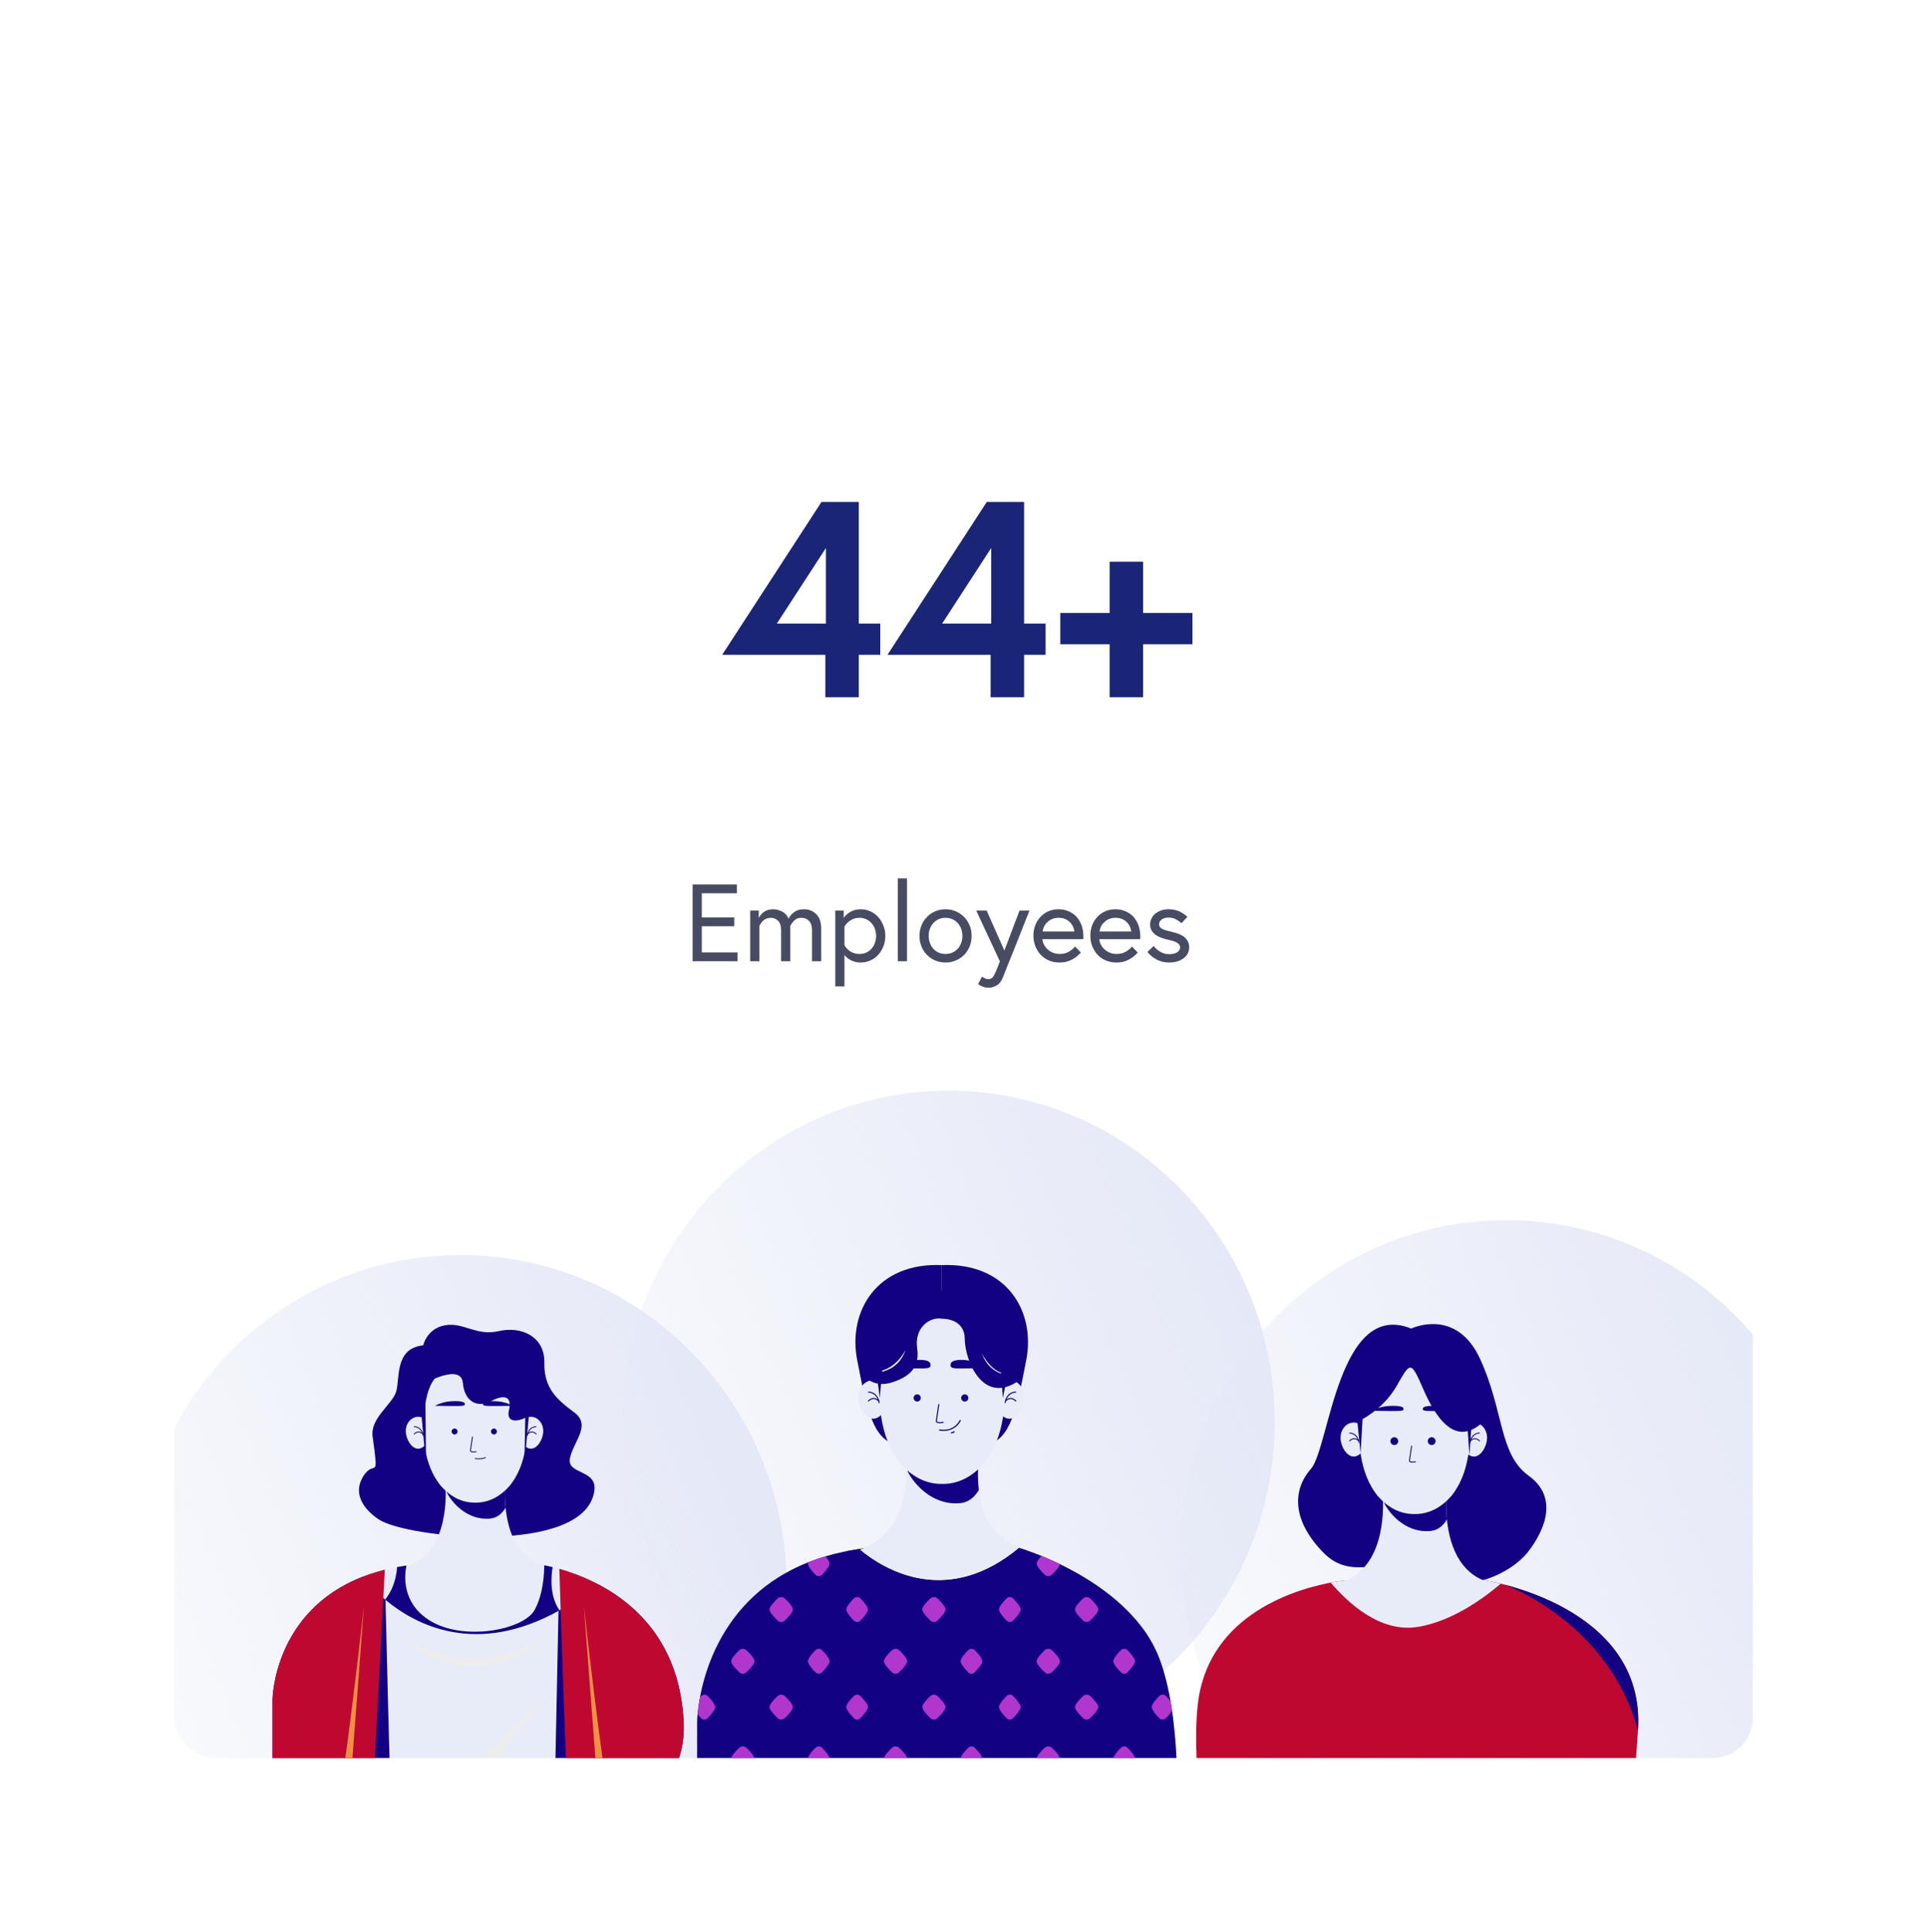 <svg width="387" height="388" viewBox="0 0 387 388" fill="none" xmlns="http://www.w3.org/2000/svg">
<g filter="url(#filter0_dd_1_89960)">
<g clip-path="url(#clip0_1_89960)">
<rect x="35" y="10" width="317" height="318" rx="8" fill="white"/>
<path d="M165.866 100.216H156.01L165.866 85.04V100.216ZM164.97 75.8L145.034 106.488H165.754V115H172.474V106.488H176.786V100.216H172.474V75.8H164.97ZM199.061 100.216H189.205L199.061 85.04V100.216ZM198.165 75.8L178.229 106.488H198.949V115H205.669V106.488H209.981V100.216H205.669V75.8H198.165ZM239.48 104.36V98.088H229.568V87.784H222.848V98.088H212.936V104.36H222.848V115H229.568V104.36H239.48Z" fill="#1A2578"/>
<path d="M140.944 159.222V154.36H147.984V152.6H139.096V168H148.116V166.24H140.944V160.982H147.456V159.222H140.944ZM161.469 157.572C160.633 157.572 159.973 157.77 159.467 158.166C158.961 158.562 158.587 158.98 158.367 159.464C158.059 158.782 157.619 158.298 157.047 158.012C156.453 157.726 155.859 157.572 155.243 157.572C154.847 157.572 154.495 157.638 154.187 157.726C153.879 157.836 153.593 157.968 153.373 158.144C153.131 158.32 152.933 158.496 152.779 158.716C152.603 158.936 152.471 159.134 152.383 159.332V157.836H150.667V168H152.515V160.916C152.603 160.74 152.713 160.542 152.845 160.344C152.977 160.146 153.131 159.97 153.307 159.816C153.483 159.662 153.703 159.53 153.945 159.442C154.187 159.354 154.473 159.288 154.781 159.288C155.375 159.288 155.881 159.508 156.277 159.904C156.673 160.3 156.871 160.916 156.871 161.752V168H158.719V160.916C158.895 160.52 159.181 160.168 159.533 159.816C159.885 159.464 160.347 159.288 160.963 159.288C161.579 159.288 162.085 159.508 162.481 159.904C162.877 160.3 163.075 160.916 163.075 161.752V168H164.923V161.466C164.923 160.212 164.593 159.244 163.955 158.584C163.295 157.924 162.481 157.572 161.469 157.572ZM169.595 164.81V161.026C169.727 160.828 169.881 160.63 170.057 160.41C170.233 160.212 170.453 160.036 170.717 159.86C170.959 159.684 171.245 159.552 171.553 159.442C171.861 159.354 172.213 159.288 172.609 159.288C173.093 159.288 173.555 159.398 173.973 159.574C174.391 159.772 174.743 160.036 175.029 160.366C175.315 160.696 175.535 161.07 175.711 161.51C175.865 161.95 175.953 162.434 175.953 162.918C175.953 163.424 175.865 163.886 175.711 164.326C175.535 164.766 175.315 165.162 175.029 165.492C174.743 165.822 174.391 166.086 173.973 166.262C173.555 166.46 173.093 166.548 172.609 166.548C172.213 166.548 171.861 166.504 171.553 166.394C171.245 166.306 170.959 166.174 170.717 165.998C170.453 165.822 170.233 165.646 170.057 165.426C169.881 165.228 169.727 165.03 169.595 164.81ZM169.441 157.836H167.747V173.06H169.595V166.746C169.683 166.878 169.815 167.01 169.991 167.186C170.167 167.362 170.387 167.516 170.651 167.67C170.915 167.846 171.245 167.978 171.619 168.088C171.971 168.22 172.389 168.264 172.873 168.264C173.555 168.264 174.193 168.132 174.809 167.846C175.403 167.582 175.931 167.208 176.371 166.724C176.811 166.24 177.141 165.69 177.405 165.03C177.669 164.37 177.801 163.666 177.801 162.918C177.801 162.17 177.669 161.488 177.405 160.828C177.141 160.168 176.811 159.618 176.371 159.134C175.931 158.65 175.403 158.276 174.809 157.99C174.193 157.726 173.555 157.572 172.873 157.572C172.037 157.572 171.311 157.77 170.739 158.122C170.167 158.474 169.727 158.87 169.441 159.31V157.836ZM180.303 151.368V168H182.151V151.368H180.303ZM189.896 166.548C189.368 166.548 188.906 166.46 188.488 166.262C188.07 166.086 187.718 165.822 187.432 165.492C187.124 165.162 186.904 164.766 186.75 164.326C186.574 163.886 186.508 163.424 186.508 162.918C186.508 162.434 186.574 161.95 186.75 161.51C186.904 161.07 187.124 160.696 187.432 160.366C187.718 160.036 188.07 159.772 188.488 159.574C188.906 159.398 189.368 159.288 189.896 159.288C190.402 159.288 190.864 159.398 191.282 159.574C191.7 159.772 192.052 160.036 192.36 160.366C192.646 160.696 192.866 161.07 193.042 161.51C193.196 161.95 193.284 162.434 193.284 162.918C193.284 163.424 193.196 163.886 193.042 164.326C192.866 164.766 192.646 165.162 192.36 165.492C192.052 165.822 191.7 166.086 191.282 166.262C190.864 166.46 190.402 166.548 189.896 166.548ZM189.896 157.572C189.148 157.572 188.444 157.726 187.806 157.99C187.168 158.276 186.618 158.65 186.156 159.134C185.672 159.618 185.32 160.168 185.056 160.828C184.792 161.488 184.66 162.17 184.66 162.918C184.66 163.666 184.792 164.37 185.056 165.03C185.32 165.69 185.672 166.24 186.156 166.724C186.618 167.208 187.168 167.582 187.806 167.846C188.444 168.132 189.148 168.264 189.896 168.264C190.644 168.264 191.326 168.132 191.964 167.846C192.602 167.582 193.152 167.208 193.636 166.724C194.098 166.24 194.472 165.69 194.736 165.03C195 164.37 195.132 163.666 195.132 162.918C195.132 162.17 195 161.488 194.736 160.828C194.472 160.168 194.098 159.618 193.636 159.134C193.152 158.65 192.602 158.276 191.964 157.99C191.326 157.726 190.644 157.572 189.896 157.572ZM197.223 171.08L196.431 172.598C196.651 172.774 196.937 172.928 197.311 173.082C197.685 173.258 198.103 173.324 198.587 173.324C199.115 173.324 199.643 173.17 200.171 172.862C200.699 172.554 201.095 172.026 201.403 171.278L201.689 170.53L202.327 168.924L203.207 166.768L204.175 164.326L206.749 157.836H204.747L201.711 165.866L198.147 157.836H196.057L200.809 168.044L200.017 170.046C199.797 170.552 199.599 170.948 199.379 171.212C199.159 171.476 198.851 171.608 198.477 171.608C198.081 171.608 197.663 171.432 197.223 171.08ZM215.769 162.038H209.389C209.411 161.774 209.499 161.488 209.631 161.158C209.763 160.85 209.961 160.542 210.225 160.278C210.489 160.014 210.797 159.772 211.193 159.574C211.589 159.398 212.051 159.288 212.601 159.288C213.129 159.288 213.569 159.376 213.965 159.552C214.361 159.728 214.669 159.97 214.933 160.234C215.197 160.52 215.395 160.828 215.527 161.136C215.659 161.466 215.747 161.774 215.769 162.038ZM212.601 157.572C211.831 157.572 211.127 157.726 210.511 157.99C209.895 158.276 209.367 158.65 208.927 159.134C208.487 159.618 208.135 160.19 207.893 160.828C207.651 161.488 207.541 162.17 207.541 162.874C207.541 163.644 207.673 164.348 207.937 165.008C208.201 165.668 208.553 166.24 209.015 166.724C209.477 167.208 210.027 167.604 210.687 167.868C211.325 168.132 212.029 168.264 212.777 168.264C213.261 168.264 213.723 168.22 214.163 168.11C214.581 168 214.977 167.846 215.329 167.648C215.681 167.472 216.011 167.252 216.297 167.01C216.583 166.768 216.847 166.526 217.067 166.262L215.901 165.052C215.593 165.448 215.197 165.778 214.669 166.086C214.141 166.394 213.547 166.548 212.843 166.548C212.359 166.548 211.897 166.482 211.501 166.306C211.083 166.152 210.731 165.932 210.423 165.646C210.115 165.382 209.851 165.052 209.675 164.7C209.477 164.348 209.367 163.974 209.345 163.578H217.551C217.551 163.468 217.573 163.358 217.573 163.27V162.984C217.573 162.17 217.441 161.422 217.199 160.762C216.935 160.102 216.605 159.53 216.165 159.046C215.725 158.584 215.197 158.232 214.581 157.968C213.965 157.704 213.305 157.572 212.601 157.572ZM227.199 162.038H220.819C220.841 161.774 220.929 161.488 221.061 161.158C221.193 160.85 221.391 160.542 221.655 160.278C221.919 160.014 222.227 159.772 222.623 159.574C223.019 159.398 223.481 159.288 224.031 159.288C224.559 159.288 224.999 159.376 225.395 159.552C225.791 159.728 226.099 159.97 226.363 160.234C226.627 160.52 226.825 160.828 226.957 161.136C227.089 161.466 227.177 161.774 227.199 162.038ZM224.031 157.572C223.261 157.572 222.557 157.726 221.941 157.99C221.325 158.276 220.797 158.65 220.357 159.134C219.917 159.618 219.565 160.19 219.323 160.828C219.081 161.488 218.971 162.17 218.971 162.874C218.971 163.644 219.103 164.348 219.367 165.008C219.631 165.668 219.983 166.24 220.445 166.724C220.907 167.208 221.457 167.604 222.117 167.868C222.755 168.132 223.459 168.264 224.207 168.264C224.691 168.264 225.153 168.22 225.593 168.11C226.011 168 226.407 167.846 226.759 167.648C227.111 167.472 227.441 167.252 227.727 167.01C228.013 166.768 228.277 166.526 228.497 166.262L227.331 165.052C227.023 165.448 226.627 165.778 226.099 166.086C225.571 166.394 224.977 166.548 224.273 166.548C223.789 166.548 223.327 166.482 222.931 166.306C222.513 166.152 222.161 165.932 221.853 165.646C221.545 165.382 221.281 165.052 221.105 164.7C220.907 164.348 220.797 163.974 220.775 163.578H228.981C228.981 163.468 229.003 163.358 229.003 163.27V162.984C229.003 162.17 228.871 161.422 228.629 160.762C228.365 160.102 228.035 159.53 227.595 159.046C227.155 158.584 226.627 158.232 226.011 157.968C225.395 157.704 224.735 157.572 224.031 157.572ZM231.72 164.942L230.444 166.13C230.62 166.394 230.862 166.658 231.17 166.9C231.456 167.164 231.786 167.384 232.16 167.582C232.512 167.802 232.93 167.956 233.37 168.088C233.81 168.22 234.294 168.264 234.822 168.264C235.306 168.264 235.79 168.22 236.274 168.088C236.758 167.956 237.176 167.78 237.55 167.516C237.924 167.274 238.232 166.966 238.474 166.57C238.694 166.174 238.826 165.712 238.826 165.184C238.826 164.656 238.694 164.216 238.474 163.864C238.232 163.512 237.946 163.204 237.594 162.962C237.242 162.742 236.846 162.544 236.428 162.412C236.01 162.28 235.614 162.17 235.24 162.082C234.932 162.016 234.624 161.95 234.338 161.862C234.03 161.774 233.766 161.686 233.546 161.576C233.304 161.466 233.106 161.334 232.974 161.158C232.842 161.004 232.776 160.806 232.776 160.564C232.776 160.234 232.93 159.926 233.26 159.662C233.568 159.398 234.052 159.244 234.668 159.244C235.284 159.244 235.79 159.376 236.23 159.618C236.648 159.86 237 160.102 237.264 160.366L238.474 159.112C238.1 158.738 237.594 158.386 236.956 158.056C236.318 157.748 235.57 157.572 234.712 157.572C234.14 157.572 233.612 157.66 233.172 157.814C232.71 157.99 232.314 158.21 231.984 158.474C231.654 158.76 231.412 159.09 231.236 159.464C231.06 159.838 230.972 160.234 230.972 160.63C230.972 161.158 231.104 161.62 231.368 161.972C231.632 162.346 231.94 162.654 232.336 162.874C232.71 163.094 233.106 163.27 233.546 163.402C233.964 163.534 234.338 163.644 234.69 163.71C234.954 163.776 235.218 163.842 235.482 163.908C235.746 163.996 236.01 164.084 236.23 164.194C236.45 164.326 236.648 164.458 236.78 164.634C236.912 164.81 237 165.03 237 165.25C237 165.514 236.912 165.712 236.78 165.888C236.648 166.064 236.472 166.196 236.252 166.306C236.032 166.416 235.812 166.482 235.548 166.526C235.284 166.57 235.042 166.592 234.822 166.592C234.426 166.592 234.074 166.548 233.766 166.438C233.458 166.35 233.172 166.218 232.908 166.042C232.644 165.888 232.402 165.712 232.204 165.514C232.006 165.338 231.852 165.14 231.72 164.942Z" fill="#484C63"/>
<path d="M302.5 353C338.675 353 368 323.227 368 286.5C368 249.773 338.675 220 302.5 220C266.325 220 237 249.773 237 286.5C237 323.227 266.325 353 302.5 353Z" fill="url(#paint0_linear_1_89960)"/>
<path d="M190.5 327C226.675 327 256 297.227 256 260.5C256 223.773 226.675 194 190.5 194C154.325 194 125 223.773 125 260.5C125 297.227 154.325 327 190.5 327Z" fill="url(#paint1_linear_1_89960)"/>
<path d="M92.5 360C128.675 360 158 330.227 158 293.5C158 256.773 128.675 227 92.5 227C56.325 227 27 256.773 27 293.5C27 330.227 56.325 360 92.5 360Z" fill="url(#paint2_linear_1_89960)"/>
<path d="M84.997 245.136C84.997 245.136 85.686 241.777 89.371 241.103C93.057 240.429 95.658 243.33 100.149 242.279C104.639 241.228 109.416 243.33 109.32 248.581C109.225 253.831 111.899 256.033 115.338 258.613C118.778 261.193 115.244 264.285 114.479 267.739C113.714 271.194 120.087 269.91 119.351 274.472C117.253 287.474 81.688 283.848 76.073 280.093C72.881 277.96 70.78 274.758 73.023 271.319C75.267 267.879 76.136 272.831 74.831 263.443C74.318 259.754 78.773 257.015 79.56 254.432C80.346 251.85 79.202 245.688 84.997 245.136Z" fill="#120283"/>
<path d="M114.434 346.292C113.349 346.703 112.257 347.09 111.157 347.452C96.641 352.261 81.492 353.163 81.492 353.163L79.037 351.886L74.16 349.35L54.73 339.244V316.266C54.73 316.266 54.864 298.566 72.879 291.58C74.315 291.026 75.785 290.563 77.28 290.194C78.969 289.773 80.681 289.454 82.408 289.236L108.207 289.123C108.207 289.123 109.845 289.32 112.333 290.022C115.024 290.779 117.629 291.813 120.106 293.108C127.891 297.193 136.731 305.306 137.313 321.144C137.783 333.884 126.787 341.625 114.434 346.292Z" fill="#E8ECF8"/>
<path d="M79.042 351.886L74.165 349.35L54.734 339.244V316.266C54.734 316.266 54.869 298.566 72.884 291.58C74.32 291.026 75.79 290.563 77.285 290.194C77.285 290.194 78.272 335.35 79.042 351.886Z" fill="#120283"/>
<path d="M114.433 346.292C113.349 346.703 112.257 347.09 111.156 347.452C111.581 327.02 112.335 290.02 112.335 290.02C120.174 292.224 136.516 299.412 137.315 321.142C137.784 333.884 126.786 341.625 114.433 346.292Z" fill="#120283"/>
<path d="M108.212 289.12C105.355 291.498 102.586 292.943 99.978 293.73H99.96C91.362 296.309 84.51 291.689 81.843 289.453C82.036 289.38 82.228 289.305 82.419 289.228C82.92 289.028 83.403 288.786 83.863 288.505C90.659 284.337 89.423 272.888 89.423 272.888H101.489C101.354 274.501 101.37 276.124 101.538 277.734C101.935 281.719 103.407 287.035 108.212 289.12Z" fill="#E8ECF8"/>
<path d="M120.108 293.105C117.676 295.058 115.088 296.81 112.372 298.342C95.618 307.691 83.462 301.299 77.348 296.185C74.422 293.737 72.881 291.58 72.881 291.58C74.317 291.026 75.787 290.563 77.281 290.194C78.075 289.995 78.897 289.815 79.747 289.654C80.36 289.539 80.987 289.435 81.63 289.343C81.889 289.304 82.148 289.27 82.41 289.235L108.209 289.124C108.209 289.124 108.606 289.17 109.308 289.304C109.751 289.389 110.316 289.506 110.985 289.67C111.399 289.77 111.85 289.888 112.336 290.024C115.027 290.778 117.631 291.811 120.108 293.105Z" fill="#E8ECF8"/>
<path d="M112.371 298.342C95.617 307.69 83.461 301.299 77.347 296.184C78.386 294.896 79.531 292.794 79.742 289.652C80.354 289.536 80.982 289.432 81.625 289.341C81.205 291.37 80.701 296.792 86.147 300.289C92.953 304.66 105.134 302.295 107.356 298.283C109.084 295.158 109.293 290.995 109.302 289.301C109.746 289.386 110.311 289.503 110.98 289.667C110.694 291.394 110.313 295.414 112.371 298.342Z" fill="#120283"/>
<path d="M101.532 277.738C100.826 278.946 99.814 279.8 98.381 279.919C92.759 280.387 89.596 274.863 89.663 274.354L89.954 272.892H101.484C101.348 274.505 101.364 276.127 101.532 277.738Z" fill="#120283"/>
<path d="M109.101 262.331C109.101 260.757 107.988 259.479 106.615 259.479C105.243 259.479 104.13 260.757 104.13 262.331C104.13 263.905 105.243 265.886 106.615 265.886C107.988 265.886 109.101 263.906 109.101 262.331Z" fill="#E8ECF8"/>
<path d="M105.963 263.309L105.788 263.291C105.788 263.273 106.001 261.412 107.727 261.367V261.543C106.158 261.584 105.964 263.291 105.963 263.309Z" fill="#120283"/>
<path d="M107.665 263.044C107.372 262.741 107.072 262.597 106.773 262.612C106.319 262.639 106.017 263.033 106.009 263.037L105.869 262.93C105.884 262.911 106.227 262.468 106.76 262.437C107.119 262.417 107.461 262.579 107.792 262.922L107.665 263.044Z" fill="#120283"/>
<path d="M81.492 262.331C81.492 260.757 82.605 259.479 83.978 259.479C85.35 259.479 86.463 260.757 86.463 262.331C86.463 263.905 85.35 265.886 83.978 265.886C82.605 265.886 81.492 263.906 81.492 262.331Z" fill="#E8ECF8"/>
<path d="M84.909 263.309L85.084 263.291C85.084 263.273 84.871 261.412 83.144 261.367V261.543C84.714 261.584 84.908 263.291 84.909 263.309Z" fill="#120283"/>
<path d="M83.205 263.044C83.499 262.741 83.8 262.597 84.099 262.612C84.551 262.639 84.855 263.033 84.862 263.037L85.001 262.93C84.987 262.911 84.644 262.468 84.111 262.437C83.751 262.417 83.411 262.579 83.079 262.922L83.205 263.044Z" fill="#120283"/>
<path d="M102.405 273.282C100.564 275.397 98.232 276.76 95.435 276.714C92.642 276.76 90.308 275.397 88.467 273.282C88.457 273.268 88.446 273.255 88.434 273.243C85.136 269.074 84.464 263.001 85.358 255.771C86 250.571 90.903 248.554 93.627 247.831C94.812 247.515 96.059 247.515 97.244 247.831C99.968 248.555 104.872 250.572 105.515 255.771C106.411 263.024 105.733 269.115 102.405 273.282Z" fill="#E8ECF8"/>
<path d="M99.199 263.033C99.529 263.033 99.796 262.765 99.796 262.436C99.796 262.106 99.529 261.838 99.199 261.838C98.869 261.838 98.602 262.106 98.602 262.436C98.602 262.765 98.869 263.033 99.199 263.033Z" fill="#120283"/>
<path d="M91.294 263.033C91.624 263.033 91.891 262.765 91.891 262.436C91.891 262.106 91.624 261.838 91.294 261.838C90.964 261.838 90.696 262.106 90.696 262.436C90.696 262.765 90.964 263.033 91.294 263.033Z" fill="#120283"/>
<path d="M103.031 257.268C103.031 257.268 101.469 257.309 99.417 257.319C97.366 257.329 96.838 257.309 97.023 256.782C97.208 256.255 99.264 256.266 100.552 256.448C101.415 256.595 102.25 256.872 103.031 257.268Z" fill="#120283"/>
<path d="M87.324 257.268C87.324 257.268 88.885 257.309 90.936 257.319C92.987 257.329 93.516 257.309 93.331 256.782C93.145 256.255 91.09 256.266 89.802 256.448C88.939 256.595 88.104 256.872 87.324 257.268Z" fill="#120283"/>
<path d="M95.034 266.634C94.82 266.634 94.607 266.6 94.49 266.49C94.45 266.453 94.42 266.405 94.404 266.353C94.387 266.301 94.384 266.245 94.395 266.191C94.482 265.642 94.802 263.461 94.805 263.44L94.979 263.465C94.979 263.487 94.656 265.668 94.569 266.218C94.562 266.243 94.562 266.27 94.57 266.295C94.577 266.321 94.591 266.343 94.61 266.362C94.772 266.514 95.342 266.456 95.663 266.383L95.702 266.554C95.483 266.603 95.259 266.63 95.034 266.634Z" fill="#120283"/>
<path d="M96.184 268.012C95.925 268.015 95.667 267.987 95.415 267.929C95.405 267.927 95.395 267.922 95.386 267.915C95.378 267.909 95.371 267.901 95.365 267.891C95.36 267.882 95.356 267.872 95.355 267.861C95.353 267.85 95.354 267.84 95.357 267.829C95.359 267.819 95.364 267.809 95.371 267.8C95.377 267.792 95.385 267.785 95.395 267.779C95.404 267.774 95.414 267.77 95.425 267.769C95.436 267.767 95.447 267.768 95.457 267.771C96.131 267.911 96.832 267.852 97.474 267.599C97.483 267.595 97.494 267.593 97.505 267.593C97.516 267.592 97.526 267.594 97.536 267.599C97.546 267.603 97.555 267.609 97.563 267.616C97.571 267.624 97.577 267.633 97.581 267.643C97.585 267.653 97.588 267.663 97.588 267.674C97.588 267.685 97.586 267.695 97.582 267.705C97.578 267.715 97.572 267.725 97.564 267.732C97.557 267.74 97.548 267.746 97.538 267.75C97.108 267.926 96.648 268.015 96.184 268.012Z" fill="#120283"/>
<path d="M105.622 253.2L105.302 269.263L106.227 259.127C106.227 259.127 109.094 255.308 105.622 253.2Z" fill="#120283"/>
<path d="M85.413 253.914L85.569 269.263L84.645 259.127C84.645 259.127 81.943 256.023 85.413 253.914Z" fill="#120283"/>
<path d="M136.86 326.227C135.291 333.207 129.94 338.405 123.141 342.267C122.36 342.71 121.562 343.137 120.747 343.546C118.691 344.568 116.584 345.485 114.435 346.292C113.646 330.671 112.631 299.358 112.335 290.02C120.177 292.224 136.513 299.415 137.31 321.139C137.38 322.848 137.229 324.558 136.86 326.227Z" fill="#BF0830"/>
<path d="M77.281 290.191L74.167 349.35L69.355 346.848L66.638 345.435L54.734 339.246V316.264C54.734 316.264 54.891 295.788 77.281 290.191Z" fill="#BF0830"/>
<path d="M85.454 256.823C85.454 256.823 85.818 253.574 87.323 251.806C87.323 251.806 91.777 249.073 103.03 251.806C103.03 251.806 105.195 253.096 105.522 256.823C105.522 256.823 107.02 252.9 104.835 248.059C102.649 243.218 90.459 243.356 87.892 245.872C85.324 248.388 81.768 253.721 85.454 256.823Z" fill="#120283"/>
<path d="M123.142 342.267C122.36 342.71 121.562 343.137 120.747 343.546L117.254 297.382C117.37 298.452 120.466 326.679 123.142 342.267Z" fill="#EF9143"/>
<path d="M66.639 345.435C69.423 330.904 72.972 298.528 73.098 297.383L69.355 346.848L66.639 345.435Z" fill="#EF9143"/>
<path d="M79.703 303.116C79.703 303.116 93.747 313.899 110.371 303.116C110.371 303.116 95.897 317.766 79.703 303.116Z" fill="#EDEDED"/>
<path d="M83.859 334.754C83.859 334.754 100.053 329.309 109.225 314.118C109.22 314.118 100.197 335.327 83.859 334.754Z" fill="#EDEDED"/>
<path d="M87.323 251.806C87.323 251.806 92.672 249.271 92.96 252.711C93.247 256.15 95.643 257.878 98.6 256.336C101.556 254.793 102.847 255.579 102.203 258.226C101.559 260.873 104.428 260.901 107.793 258.226C111.158 255.552 104.694 250.201 104.129 249.915C103.564 249.629 102 246.189 97.588 246.834C93.175 247.479 87.323 251.806 87.323 251.806Z" fill="#120283"/>
<path d="M189.125 229.023V259.256C186.83 262.072 183.279 265.613 180.246 265.106C175.305 264.277 174.034 257.805 172.141 248.052C170.249 238.299 176.107 228.467 189.125 229.023Z" fill="#120283"/>
<path d="M189.125 229.023V259.256C191.421 262.072 194.973 265.613 198.004 265.106C202.945 264.277 204.216 257.805 206.109 248.052C208.002 238.299 202.151 228.467 189.125 229.023Z" fill="#120283"/>
<path d="M236.445 339.517C236.445 339.6 236.445 339.682 236.445 339.763C236.315 339.978 236.184 340.187 236.045 340.399C235.971 340.512 235.897 340.624 235.824 340.739C233.545 344.138 230.421 347.08 226.772 349.619C226.468 349.831 226.158 350.043 225.845 350.247C225.562 350.437 225.275 350.622 224.984 350.806C224.461 351.14 223.93 351.464 223.391 351.778C213.002 357.873 199.621 361.302 189.169 363.19C179.523 364.93 172.369 365.352 172.369 365.352L158.565 358.175L154.849 356.241L149.578 353.509L144.86 351.057L144.415 350.827L142.743 349.957L140 348.53V320.758C140 320.758 140 320.559 140.021 320.195C140.034 319.977 140.052 319.7 140.081 319.369C140.081 319.32 140.089 319.271 140.095 319.221C140.173 318.361 140.317 317.177 140.581 315.766C140.923 313.943 141.389 312.145 141.976 310.385C142.063 310.124 142.158 309.857 142.253 309.589C143.342 306.504 144.838 303.578 146.699 300.887C146.88 300.63 147.062 300.374 147.253 300.117C149.708 296.786 152.768 293.946 156.273 291.745C156.665 291.496 157.072 291.252 157.487 291.015C159.033 290.128 160.641 289.355 162.299 288.7C163.401 288.263 164.559 287.863 165.773 287.501C166.958 287.151 168.197 286.84 169.488 286.569C169.706 286.524 169.924 286.48 170.146 286.438C171.21 286.231 172.314 286.053 173.457 285.906L204.632 285.774L204.747 285.81C205.087 285.914 206.151 286.254 207.692 286.837L207.771 286.868L207.87 286.907C207.908 286.92 207.956 286.938 208.008 286.961C208.365 287.101 208.749 287.258 209.146 287.406C210.248 287.858 211.502 288.406 212.851 289.058C214.037 289.636 215.304 290.293 216.595 291.033C217.009 291.27 217.425 291.517 217.842 291.774C221.388 293.926 225.059 296.691 228.031 300.137C228.251 300.386 228.466 300.641 228.673 300.898C230.81 303.476 232.421 306.446 233.416 309.642C233.502 309.908 233.586 310.178 233.669 310.45C234.268 312.48 234.742 314.545 235.089 316.633C235.196 317.242 235.292 317.86 235.385 318.483C235.433 318.813 235.48 319.145 235.523 319.479C235.559 319.752 235.594 320.025 235.628 320.3C235.727 321.079 235.814 321.866 235.889 322.661C236.113 324.919 236.261 327.208 236.355 329.457C236.366 329.736 236.377 330.012 236.389 330.289C236.501 333.527 236.501 336.673 236.445 339.517Z" fill="#120283"/>
<path d="M149.913 325.952C149.716 325.766 149.455 325.662 149.184 325.662C148.913 325.662 148.652 325.766 148.455 325.952C147.77 326.603 146.848 327.583 146.848 328.153C146.848 328.724 147.8 329.736 148.487 330.387C148.676 330.564 148.925 330.662 149.184 330.662C149.443 330.662 149.692 330.564 149.88 330.387C150.568 329.736 151.521 328.734 151.521 328.153C151.521 327.572 150.598 326.603 149.913 325.952Z" fill="#B036CE"/>
<path d="M165.11 325.952C165.023 325.861 164.917 325.788 164.801 325.738C164.684 325.688 164.558 325.662 164.431 325.662C164.305 325.662 164.179 325.688 164.062 325.738C163.946 325.788 163.84 325.861 163.753 325.952C163.115 326.603 162.257 327.582 162.257 328.153C162.257 328.724 163.147 329.736 163.784 330.387C163.868 330.474 163.968 330.543 164.079 330.591C164.191 330.638 164.311 330.662 164.431 330.662C164.552 330.662 164.672 330.638 164.783 330.591C164.895 330.543 164.995 330.474 165.079 330.387C165.719 329.736 166.606 328.734 166.606 328.153C166.606 327.572 165.748 326.603 165.11 325.952Z" fill="#B036CE"/>
<path d="M180.584 325.952C180.388 325.766 180.127 325.662 179.856 325.662C179.585 325.662 179.324 325.766 179.128 325.952C178.441 326.603 177.52 327.582 177.52 328.153C177.52 328.724 178.471 329.736 179.16 330.387C179.349 330.563 179.597 330.662 179.856 330.662C180.114 330.662 180.363 330.563 180.552 330.387C181.241 329.736 182.192 328.734 182.192 328.153C182.192 327.572 181.271 326.603 180.584 325.952Z" fill="#B036CE"/>
<path d="M195.781 325.952C195.693 325.861 195.588 325.788 195.471 325.738C195.355 325.688 195.229 325.663 195.103 325.663C194.976 325.663 194.85 325.688 194.734 325.738C194.617 325.788 194.512 325.861 194.425 325.952C193.786 326.603 192.928 327.583 192.928 328.153C192.928 328.724 193.817 329.736 194.454 330.387C194.538 330.474 194.639 330.543 194.75 330.591C194.861 330.638 194.981 330.663 195.102 330.663C195.223 330.663 195.343 330.638 195.454 330.591C195.565 330.543 195.666 330.474 195.75 330.387C196.391 329.736 197.276 328.734 197.276 328.153C197.276 327.572 196.418 326.603 195.781 325.952Z" fill="#B036CE"/>
<path d="M211.254 325.952C211.058 325.766 210.797 325.662 210.526 325.662C210.255 325.662 209.994 325.766 209.797 325.952C209.111 326.603 208.189 327.582 208.189 328.153C208.189 328.724 209.141 329.736 209.83 330.387C210.019 330.563 210.267 330.662 210.526 330.662C210.784 330.662 211.033 330.563 211.222 330.387C211.911 329.736 212.862 328.734 212.862 328.153C212.862 327.572 211.94 326.603 211.254 325.952Z" fill="#B036CE"/>
<path d="M226.452 325.952C226.364 325.861 226.259 325.788 226.142 325.738C226.026 325.688 225.9 325.663 225.774 325.663C225.647 325.663 225.521 325.688 225.405 325.738C225.288 325.788 225.183 325.861 225.095 325.952C224.458 326.603 223.6 327.583 223.6 328.153C223.6 328.724 224.489 329.736 225.127 330.387C225.21 330.474 225.311 330.543 225.422 330.591C225.534 330.638 225.653 330.663 225.774 330.663C225.895 330.663 226.015 330.638 226.126 330.591C226.238 330.543 226.338 330.474 226.422 330.387C227.062 329.736 227.948 328.734 227.948 328.153C227.948 327.572 227.089 326.603 226.452 325.952Z" fill="#B036CE"/>
<path d="M143.638 317.764C143.638 318.344 142.749 319.347 142.113 319.998C142.03 320.086 141.93 320.156 141.818 320.204C141.707 320.253 141.587 320.278 141.465 320.278C141.344 320.278 141.224 320.253 141.113 320.204C141.001 320.156 140.901 320.086 140.818 319.998C140.593 319.769 140.341 319.5 140.106 319.221C140.185 318.361 140.329 317.177 140.593 315.766L140.787 315.565C140.874 315.473 140.98 315.4 141.096 315.351C141.213 315.301 141.338 315.275 141.465 315.275C141.591 315.275 141.717 315.301 141.833 315.351C141.95 315.4 142.055 315.473 142.143 315.565C142.78 316.214 143.638 317.195 143.638 317.764Z" fill="#B036CE"/>
<path d="M157.619 315.563C157.422 315.377 157.161 315.273 156.889 315.273C156.618 315.273 156.357 315.377 156.16 315.563C155.476 316.214 154.552 317.193 154.552 317.766C154.552 318.338 155.505 319.348 156.193 319.997C156.381 320.175 156.63 320.274 156.889 320.274C157.148 320.274 157.398 320.175 157.586 319.997C158.274 319.348 159.225 318.345 159.225 317.766C159.225 317.186 158.303 316.214 157.619 315.563Z" fill="#B036CE"/>
<path d="M172.814 315.563C172.726 315.472 172.621 315.399 172.504 315.349C172.388 315.299 172.263 315.273 172.136 315.273C172.009 315.273 171.884 315.299 171.767 315.349C171.651 315.399 171.545 315.472 171.458 315.563C170.82 316.214 169.962 317.193 169.962 317.766C169.962 318.338 170.852 319.348 171.489 319.997C171.572 320.086 171.672 320.156 171.784 320.204C171.895 320.252 172.015 320.277 172.137 320.277C172.258 320.277 172.378 320.252 172.489 320.204C172.601 320.156 172.701 320.086 172.784 319.997C173.424 319.348 174.311 318.345 174.311 317.766C174.311 317.186 173.453 316.214 172.814 315.563Z" fill="#B036CE"/>
<path d="M188.289 315.563C188.092 315.377 187.832 315.273 187.56 315.273C187.289 315.273 187.028 315.377 186.831 315.563C186.146 316.214 185.225 317.193 185.225 317.766C185.225 318.338 186.176 319.348 186.864 319.997C187.052 320.175 187.301 320.274 187.56 320.274C187.819 320.274 188.068 320.175 188.257 319.997C188.945 319.348 189.896 318.345 189.896 317.766C189.896 317.186 188.974 316.214 188.289 315.563Z" fill="#B036CE"/>
<path d="M203.486 315.563C203.399 315.472 203.293 315.399 203.176 315.349C203.06 315.299 202.934 315.273 202.807 315.273C202.681 315.273 202.555 315.299 202.438 315.349C202.322 315.399 202.216 315.472 202.129 315.563C201.491 316.214 200.633 317.194 200.633 317.766C200.633 318.338 201.523 319.348 202.16 319.998C202.243 320.086 202.343 320.156 202.455 320.204C202.566 320.253 202.686 320.277 202.807 320.277C202.929 320.277 203.049 320.253 203.16 320.204C203.272 320.156 203.372 320.086 203.455 319.998C204.095 319.348 204.982 318.345 204.982 317.766C204.982 317.186 204.118 316.214 203.486 315.563Z" fill="#B036CE"/>
<path d="M218.959 315.563C218.763 315.377 218.502 315.273 218.231 315.273C217.96 315.273 217.699 315.377 217.503 315.563C216.816 316.214 215.895 317.194 215.895 317.766C215.895 318.338 216.846 319.348 217.535 319.998C217.723 320.175 217.972 320.274 218.231 320.274C218.49 320.274 218.739 320.175 218.927 319.998C219.616 319.348 220.567 318.345 220.567 317.766C220.567 317.186 219.646 316.214 218.959 315.563Z" fill="#B036CE"/>
<path d="M235.389 318.477C235.024 319.027 234.602 319.537 234.13 319.997C234.047 320.085 233.946 320.155 233.835 320.202C233.723 320.25 233.603 320.274 233.482 320.274C233.361 320.274 233.241 320.25 233.13 320.202C233.018 320.155 232.917 320.085 232.834 319.997C232.193 319.347 231.307 318.343 231.307 317.764C231.307 317.185 232.165 316.214 232.804 315.563C232.892 315.472 232.997 315.399 233.113 315.349C233.23 315.299 233.355 315.273 233.482 315.273C233.609 315.273 233.734 315.299 233.851 315.349C233.967 315.399 234.072 315.472 234.16 315.563C234.493 315.898 234.806 316.254 235.095 316.627C235.199 317.241 235.295 317.854 235.389 318.477Z" fill="#B036CE"/>
<path d="M149.913 306.358C149.716 306.172 149.455 306.068 149.184 306.068C148.913 306.068 148.652 306.172 148.455 306.358C147.77 307.009 146.848 307.988 146.848 308.56C146.848 309.132 147.8 310.142 148.487 310.792C148.676 310.97 148.925 311.069 149.184 311.069C149.443 311.069 149.692 310.97 149.88 310.792C150.568 310.142 151.521 309.14 151.521 308.56C151.521 307.981 150.598 307.015 149.913 306.358Z" fill="#B036CE"/>
<path d="M165.11 306.358C165.023 306.267 164.917 306.194 164.801 306.144C164.684 306.094 164.558 306.068 164.431 306.068C164.305 306.068 164.179 306.094 164.062 306.144C163.946 306.194 163.84 306.267 163.753 306.358C163.115 307.009 162.257 307.989 162.257 308.561C162.257 309.133 163.147 310.142 163.784 310.793C163.867 310.881 163.967 310.951 164.079 311C164.19 311.048 164.31 311.072 164.431 311.072C164.553 311.072 164.673 311.048 164.784 311C164.896 310.951 164.996 310.881 165.079 310.793C165.719 310.142 166.606 309.14 166.606 308.561C166.606 307.981 165.748 307.015 165.11 306.358Z" fill="#B036CE"/>
<path d="M180.584 306.358C180.388 306.172 180.127 306.068 179.856 306.068C179.585 306.068 179.324 306.172 179.128 306.358C178.441 307.009 177.52 307.989 177.52 308.561C177.52 309.133 178.471 310.142 179.16 310.793C179.348 310.97 179.597 311.069 179.856 311.069C180.115 311.069 180.364 310.97 180.552 310.793C181.241 310.142 182.192 309.14 182.192 308.561C182.192 307.981 181.271 307.015 180.584 306.358Z" fill="#B036CE"/>
<path d="M195.781 306.358C195.693 306.267 195.588 306.194 195.471 306.144C195.355 306.094 195.229 306.068 195.103 306.068C194.976 306.068 194.85 306.094 194.734 306.144C194.617 306.194 194.512 306.267 194.425 306.358C193.786 307.009 192.928 307.989 192.928 308.561C192.928 309.133 193.817 310.142 194.454 310.793C194.537 310.881 194.638 310.951 194.749 310.999C194.86 311.048 194.981 311.072 195.102 311.072C195.223 311.072 195.343 311.048 195.455 310.999C195.566 310.951 195.666 310.881 195.75 310.793C196.391 310.142 197.276 309.14 197.276 308.561C197.276 307.981 196.418 307.015 195.781 306.358Z" fill="#B036CE"/>
<path d="M211.254 306.358C211.058 306.172 210.797 306.068 210.526 306.068C210.255 306.068 209.994 306.172 209.797 306.358C209.111 307.009 208.189 307.989 208.189 308.561C208.189 309.133 209.141 310.142 209.83 310.793C210.018 310.97 210.267 311.069 210.526 311.069C210.785 311.069 211.034 310.97 211.222 310.793C211.911 310.142 212.862 309.14 212.862 308.561C212.862 307.981 211.94 307.015 211.254 306.358Z" fill="#B036CE"/>
<path d="M226.452 306.358C226.364 306.267 226.259 306.194 226.142 306.144C226.026 306.094 225.9 306.068 225.774 306.068C225.647 306.068 225.521 306.094 225.405 306.144C225.288 306.194 225.183 306.267 225.095 306.358C224.458 307.009 223.6 307.989 223.6 308.561C223.6 309.133 224.489 310.142 225.127 310.793C225.21 310.881 225.31 310.951 225.421 310.999C225.533 311.048 225.653 311.072 225.774 311.072C225.896 311.072 226.016 311.048 226.127 310.999C226.238 310.951 226.339 310.881 226.422 310.793C227.062 310.142 227.948 309.14 227.948 308.561C227.948 307.981 227.089 307.015 226.452 306.358Z" fill="#B036CE"/>
<path d="M157.619 295.971C157.422 295.784 157.161 295.679 156.889 295.679C156.618 295.679 156.357 295.784 156.16 295.971C155.476 296.62 154.552 297.601 154.552 298.171C154.552 298.742 155.505 299.754 156.193 300.403C156.381 300.581 156.63 300.68 156.889 300.68C157.148 300.68 157.398 300.581 157.586 300.403C158.274 299.754 159.225 298.751 159.225 298.171C159.225 297.592 158.303 296.62 157.619 295.971Z" fill="#B036CE"/>
<path d="M172.814 295.971C172.726 295.879 172.621 295.805 172.505 295.755C172.388 295.705 172.263 295.68 172.136 295.68C172.009 295.68 171.883 295.705 171.767 295.755C171.65 295.805 171.545 295.879 171.458 295.971C170.82 296.62 169.962 297.601 169.962 298.172C169.962 298.742 170.852 299.754 171.489 300.404C171.572 300.492 171.672 300.562 171.784 300.61C171.895 300.659 172.015 300.683 172.137 300.683C172.258 300.683 172.378 300.659 172.489 300.61C172.601 300.562 172.701 300.492 172.784 300.404C173.424 299.754 174.311 298.751 174.311 298.172C174.311 297.592 173.453 296.62 172.814 295.971Z" fill="#B036CE"/>
<path d="M188.289 295.971C188.093 295.784 187.832 295.679 187.56 295.679C187.289 295.679 187.028 295.784 186.831 295.971C186.146 296.62 185.225 297.601 185.225 298.171C185.225 298.742 186.176 299.754 186.864 300.403C187.052 300.581 187.301 300.68 187.56 300.68C187.819 300.68 188.068 300.581 188.257 300.403C188.945 299.754 189.896 298.751 189.896 298.171C189.896 297.592 188.974 296.62 188.289 295.971Z" fill="#B036CE"/>
<path d="M203.486 295.971C203.399 295.879 203.293 295.805 203.177 295.755C203.06 295.705 202.934 295.68 202.807 295.68C202.68 295.68 202.555 295.705 202.438 295.755C202.321 295.805 202.216 295.879 202.129 295.971C201.491 296.62 200.633 297.601 200.633 298.172C200.633 298.742 201.523 299.754 202.16 300.404C202.243 300.492 202.343 300.562 202.455 300.61C202.566 300.659 202.686 300.683 202.807 300.683C202.929 300.683 203.049 300.659 203.16 300.61C203.272 300.562 203.372 300.492 203.455 300.404C204.095 299.754 204.982 298.751 204.982 298.172C204.982 297.592 204.118 296.62 203.486 295.971Z" fill="#B036CE"/>
<path d="M218.959 295.971C218.763 295.784 218.502 295.68 218.231 295.68C217.96 295.68 217.699 295.784 217.503 295.971C216.816 296.62 215.895 297.601 215.895 298.172C215.895 298.742 216.846 299.754 217.535 300.404C217.723 300.581 217.972 300.68 218.231 300.68C218.49 300.68 218.739 300.581 218.927 300.404C219.616 299.754 220.567 298.751 220.567 298.172C220.567 297.592 219.646 296.62 218.959 295.971Z" fill="#B036CE"/>
<path d="M166.606 288.967C166.606 289.548 165.716 290.549 165.081 291.198C164.997 291.286 164.896 291.356 164.785 291.403C164.673 291.451 164.553 291.475 164.432 291.475C164.311 291.475 164.191 291.451 164.08 291.403C163.968 291.356 163.868 291.286 163.784 291.198C163.142 290.549 162.257 289.548 162.257 288.967C162.259 288.875 162.276 288.784 162.308 288.698C163.41 288.262 164.568 287.862 165.782 287.499C166.225 288.024 166.606 288.587 166.606 288.967Z" fill="#B036CE"/>
<path d="M212.861 289.064C212.766 289.657 211.88 290.585 211.231 291.198C211.043 291.376 210.794 291.475 210.535 291.475C210.276 291.475 210.027 291.376 209.839 291.198C209.15 290.549 208.2 289.548 208.2 288.967C208.2 288.566 208.657 287.962 209.164 287.412C210.257 287.864 211.511 288.412 212.861 289.064Z" fill="#B036CE"/>
<path d="M204.641 285.773C204.429 286.008 189.333 302.7 170.155 286.437C171.219 286.229 172.323 286.052 173.466 285.905L204.641 285.773Z" fill="#120283"/>
<path d="M204.642 285.771C201.189 288.645 197.843 290.391 194.692 291.342H194.67C184.275 294.455 175.996 288.873 172.77 286.175C173.004 286.084 173.238 285.995 173.466 285.9C174.072 285.659 174.656 285.367 175.212 285.026C177.607 283.559 179.176 281.528 180.198 279.394C182.681 274.191 181.932 268.338 181.932 268.338H196.516C196.351 270.288 196.371 272.248 196.576 274.194C196.753 275.946 197.103 277.623 197.761 279.167C198.889 281.868 200.952 284.168 204.642 285.771Z" fill="#E8ECF8"/>
<path d="M196.571 274.19C195.717 275.652 194.496 276.683 192.761 276.828C185.966 277.393 182.143 270.717 182.223 270.1L182.576 268.333H196.507C196.344 270.283 196.365 272.245 196.571 274.19Z" fill="#120283"/>
<path d="M205.722 255.57C205.722 253.667 204.376 252.123 202.718 252.123C201.06 252.123 199.714 253.667 199.714 255.57C199.714 257.473 201.058 259.868 202.718 259.868C204.378 259.868 205.722 257.475 205.722 255.57Z" fill="#E8ECF8"/>
<path d="M201.93 256.752L201.72 256.731C201.72 256.707 201.976 254.46 204.063 254.406V254.618C202.167 254.668 201.933 256.731 201.93 256.752Z" fill="#120283"/>
<path d="M203.99 256.433C203.634 256.066 203.271 255.892 202.91 255.911C202.363 255.943 201.991 256.418 201.988 256.423L201.819 256.294C201.837 256.272 202.25 255.737 202.895 255.701C203.329 255.676 203.741 255.873 204.143 256.286L203.99 256.433Z" fill="#120283"/>
<path d="M172.36 255.57C172.36 253.667 173.704 252.123 175.364 252.123C177.024 252.123 178.366 253.667 178.366 255.57C178.366 257.473 177.022 259.868 175.364 259.868C173.705 259.868 172.36 257.475 172.36 255.57Z" fill="#E8ECF8"/>
<path d="M176.484 256.752L176.695 256.731C176.695 256.707 176.438 254.46 174.353 254.406V254.618C176.248 254.668 176.482 256.731 176.484 256.752Z" fill="#120283"/>
<path d="M174.425 256.433C174.78 256.066 175.143 255.892 175.505 255.911C176.052 255.943 176.422 256.418 176.427 256.423L176.596 256.294C176.578 256.272 176.165 255.737 175.518 255.701C175.084 255.676 174.672 255.873 174.272 256.286L174.425 256.433Z" fill="#120283"/>
<path d="M197.63 268.806C195.407 271.363 192.591 273.009 189.206 272.956C185.83 273.011 183.01 271.364 180.784 268.806C180.772 268.789 180.759 268.773 180.744 268.759C176.757 263.72 175.946 256.381 177.025 247.643C177.802 241.356 183.73 238.92 187.02 238.044C188.452 237.663 189.96 237.663 191.392 238.044C194.684 238.92 200.61 241.356 201.388 247.643C202.472 256.408 201.652 263.768 197.63 268.806Z" fill="#E8ECF8"/>
<path d="M193.755 256.42C194.154 256.42 194.478 256.096 194.478 255.696C194.478 255.297 194.154 254.973 193.755 254.973C193.355 254.973 193.031 255.297 193.031 255.696C193.031 256.096 193.355 256.42 193.755 256.42Z" fill="#120283"/>
<path d="M184.202 256.42C184.601 256.42 184.925 256.096 184.925 255.696C184.925 255.297 184.601 254.973 184.202 254.973C183.802 254.973 183.478 255.297 183.478 255.696C183.478 256.096 183.802 256.42 184.202 256.42Z" fill="#120283"/>
<path d="M197.615 249.687C197.615 249.687 195.879 249.758 193.603 249.776C191.327 249.794 190.737 249.758 190.935 248.835C191.134 247.911 193.425 247.928 194.849 248.242C196.274 248.556 197.615 249.687 197.615 249.687Z" fill="#120283"/>
<path d="M180.171 249.687C180.171 249.687 181.905 249.758 184.183 249.776C186.461 249.794 187.05 249.758 186.851 248.835C186.652 247.911 184.363 247.928 182.937 248.242C181.511 248.556 180.171 249.687 180.171 249.687Z" fill="#120283"/>
<path d="M188.721 260.775C188.462 260.775 188.206 260.734 188.063 260.602C188.015 260.556 187.979 260.499 187.959 260.436C187.94 260.373 187.936 260.305 187.949 260.24C188.055 259.576 188.441 256.941 188.446 256.915L188.655 256.946C188.655 256.972 188.265 259.613 188.16 260.273C188.151 260.303 188.151 260.336 188.16 260.366C188.168 260.397 188.184 260.424 188.207 260.446C188.406 260.63 189.096 260.56 189.482 260.472L189.529 260.679C189.264 260.738 188.993 260.77 188.721 260.775Z" fill="#120283"/>
<path d="M189.446 262.324C189.188 262.327 188.93 262.304 188.677 262.254C188.661 262.251 188.646 262.244 188.633 262.235C188.62 262.226 188.609 262.214 188.6 262.2C188.592 262.186 188.587 262.17 188.585 262.154C188.582 262.138 188.584 262.122 188.588 262.106C188.592 262.091 188.598 262.076 188.608 262.063C188.617 262.05 188.629 262.039 188.643 262.03C188.657 262.022 188.672 262.017 188.688 262.014C188.704 262.012 188.721 262.013 188.736 262.017C188.844 262.043 191.404 262.598 192.738 260.177C192.745 260.163 192.755 260.151 192.768 260.141C192.78 260.131 192.794 260.124 192.809 260.119C192.824 260.115 192.84 260.114 192.855 260.115C192.871 260.117 192.886 260.122 192.899 260.129C192.913 260.137 192.925 260.147 192.935 260.159C192.945 260.171 192.952 260.185 192.957 260.2C192.961 260.215 192.962 260.231 192.961 260.246C192.959 260.262 192.954 260.277 192.947 260.291C191.982 262.037 190.392 262.324 189.446 262.324Z" fill="#120283"/>
<path d="M191.076 262.825C191.045 262.826 191.016 262.816 190.993 262.796C190.971 262.776 190.956 262.748 190.954 262.718C190.951 262.688 190.96 262.658 190.978 262.634C190.997 262.61 191.024 262.594 191.053 262.589C191.231 262.556 191.402 262.492 191.559 262.401C191.572 262.393 191.587 262.388 191.603 262.386C191.618 262.383 191.634 262.384 191.649 262.388C191.664 262.392 191.678 262.399 191.691 262.408C191.703 262.417 191.714 262.429 191.722 262.443C191.738 262.47 191.742 262.502 191.734 262.533C191.727 262.563 191.707 262.589 191.68 262.606C191.5 262.71 191.304 262.783 191.099 262.822L191.076 262.825Z" fill="#120283"/>
<path d="M200.6 243.84L201.394 255.696L202.249 251.695C202.249 251.695 204.794 246.389 200.6 243.84Z" fill="#120283"/>
<path d="M177.813 242.454L176.694 255.693L176.163 251.692C176.163 251.692 173.619 246.389 177.813 242.454Z" fill="#120283"/>
<path d="M204.642 285.771C201.189 288.645 197.843 290.391 194.692 291.342H194.67C184.275 294.455 175.996 288.873 172.77 286.174C173.004 286.084 173.238 285.995 173.466 285.9C174.072 285.659 174.656 285.366 175.212 285.026C177.607 283.558 179.176 281.528 180.198 279.394C183.365 280.52 190.256 282.21 197.755 279.167C198.889 281.867 200.952 284.168 204.642 285.771Z" fill="#E8ECF8"/>
<path d="M204.139 252.535C197.227 256.849 193.793 248.089 193.752 243.841C193.71 239.594 189.206 239.795 189.206 239.795C186.851 239.321 183.586 241.481 184.2 245.693C184.813 249.905 182.237 251.591 179.036 252.602C175.835 253.613 173.896 251.676 173.896 251.676L174.089 250.671C176.016 250.819 180.293 250.591 181.843 246.118C181.738 246.239 179.204 251.422 174.184 250.18L176.693 237.183L189.258 234.07H192.948C192.948 234.07 199.766 236.766 201.716 241.232C203.666 245.697 202.715 250.706 202.715 250.706C199.634 251.437 197.222 246.875 197.153 246.754C199.259 252.101 204.067 251.063 204.067 251.063L204.139 252.535Z" fill="#120283"/>
<path d="M283.418 241.763C283.418 241.763 292.433 237.392 297.253 247.87C302.074 258.348 301 266.985 307.01 271.319C313.02 275.653 310.288 282.212 306.873 286.601C303.459 290.99 293.964 295.628 285.734 291.192C277.505 286.755 271.769 293.003 265.623 286.601C259.476 280.199 259.548 274.171 263.268 269.946C266.987 265.721 268.705 235.837 283.418 241.763Z" fill="#120283"/>
<path d="M328.952 322.402C328.952 322.415 328.952 322.428 328.952 322.441C328.908 323.143 328.86 323.835 328.815 324.519C328.666 326.715 328.51 328.822 328.348 330.838C326.736 350.952 324.66 362 324.66 362H244.163C244.163 362 241.166 344.676 240.403 330.029C240.13 324.782 240.143 319.88 240.684 316.233C241.975 307.566 246.951 302.008 252.46 298.46L252.497 298.435C253.2 297.983 253.913 297.565 254.628 297.177C254.949 297.004 255.267 296.836 255.584 296.673C256.979 295.969 258.414 295.346 259.881 294.809C260.732 294.496 261.56 294.221 262.355 293.979C262.546 293.922 262.734 293.866 262.92 293.813C264.354 293.403 265.652 293.096 266.745 292.874C267.881 292.637 269.029 292.459 270.184 292.339L297.683 292.221H297.705C299.204 292.464 300.69 292.783 302.156 293.178H302.163C303.137 293.433 304.231 293.749 305.405 294.134L305.548 294.18C306.308 294.43 307.1 294.709 307.915 295.018C309.059 295.451 310.247 295.945 311.449 296.509C312.114 296.819 312.783 297.152 313.455 297.508C313.785 297.681 314.114 297.861 314.443 298.046C322.294 302.465 329.754 309.955 328.952 322.402Z" fill="#BF0830"/>
<path d="M297.696 292.227C294.65 294.762 291.698 296.301 288.92 297.144H288.901C279.735 299.894 272.432 294.968 269.588 292.586C269.794 292.508 269.998 292.429 270.203 292.347C270.737 292.134 271.252 291.876 271.742 291.575C278.981 287.132 277.667 274.929 277.667 274.929H290.53C290.386 276.649 290.403 278.378 290.582 280.095C291.015 284.346 292.579 290.006 297.696 292.227Z" fill="#E8ECF8"/>
<path d="M290.576 280.095C289.824 281.383 288.744 282.293 287.217 282.417C281.224 282.914 277.853 277.027 277.929 276.483L278.24 274.925H290.534C290.386 276.646 290.4 278.377 290.576 280.095Z" fill="#120283"/>
<path d="M298.646 263.673C298.646 261.993 297.46 260.633 295.998 260.633C294.535 260.633 293.348 261.999 293.348 263.673C293.348 265.348 294.533 267.463 295.998 267.463C297.462 267.463 298.646 265.359 298.646 263.673Z" fill="#E8ECF8"/>
<path d="M295.303 264.714L295.118 264.695C295.118 264.676 295.344 262.694 297.184 262.646V262.833C295.511 262.877 295.305 264.697 295.303 264.714Z" fill="#120283"/>
<path d="M297.119 264.433C296.807 264.109 296.487 263.956 296.163 263.973C295.681 264 295.353 264.421 295.351 264.425L295.202 264.311C295.318 264.166 295.461 264.044 295.624 263.954C295.787 263.864 295.966 263.807 296.151 263.786C296.533 263.765 296.897 263.937 297.251 264.303L297.119 264.433Z" fill="#120283"/>
<path d="M269.225 263.673C269.225 261.993 270.41 260.633 271.873 260.633C273.336 260.633 274.523 261.999 274.523 263.673C274.523 265.348 273.336 267.463 271.873 267.463C270.41 267.463 269.225 265.359 269.225 263.673Z" fill="#E8ECF8"/>
<path d="M272.861 264.714L273.048 264.695C273.048 264.676 272.821 262.694 270.981 262.646V262.833C272.653 262.877 272.859 264.697 272.861 264.714Z" fill="#120283"/>
<path d="M271.046 264.433C271.358 264.109 271.679 263.956 272.002 263.973C272.485 264 272.812 264.421 272.821 264.425L272.97 264.311C272.954 264.291 272.589 263.82 272.014 263.786C271.632 263.765 271.268 263.937 270.915 264.303L271.046 264.433Z" fill="#120283"/>
<path d="M291.509 275.345C289.547 277.601 287.063 279.053 284.081 279.003C281.104 279.053 278.618 277.601 276.653 275.345C276.642 275.331 276.631 275.316 276.618 275.303C273.102 270.86 272.383 264.387 273.34 256.681C274.296 248.95 284.083 247.821 284.083 247.821C284.083 247.821 293.871 248.95 294.826 256.681C295.781 264.413 295.057 270.902 291.509 275.345Z" fill="#E8ECF8"/>
<path d="M287.527 265.153C287.961 265.153 288.312 264.801 288.312 264.367C288.312 263.934 287.961 263.582 287.527 263.582C287.093 263.582 286.741 263.934 286.741 264.367C286.741 264.801 287.093 265.153 287.527 265.153Z" fill="#120283"/>
<path d="M280.02 265.153C280.454 265.153 280.805 264.801 280.805 264.367C280.805 263.934 280.454 263.582 280.02 263.582C279.586 263.582 279.234 263.934 279.234 264.367C279.234 264.801 279.586 265.153 280.02 265.153Z" fill="#120283"/>
<path d="M292.177 258.271C292.177 258.271 290.513 258.315 288.326 258.326C286.139 258.337 285.577 258.315 285.772 257.754C285.967 257.192 288.16 257.207 289.528 257.398C290.45 257.554 291.343 257.848 292.177 258.271Z" fill="#120283"/>
<path d="M275.435 258.271C275.435 258.271 277.1 258.315 279.287 258.326C281.473 258.337 282.036 258.315 281.841 257.754C281.646 257.192 279.452 257.207 278.085 257.398C277.162 257.554 276.269 257.848 275.435 258.271Z" fill="#120283"/>
<path d="M283.654 268.678C283.426 268.678 283.199 268.641 283.073 268.524C283.03 268.484 282.999 268.434 282.981 268.378C282.964 268.322 282.961 268.263 282.973 268.206C283.066 267.621 283.406 265.296 283.411 265.273L283.595 265.3C283.595 265.324 283.251 267.648 283.158 268.236C283.151 268.263 283.151 268.291 283.158 268.317C283.166 268.344 283.18 268.368 283.2 268.387C283.375 268.55 283.982 268.488 284.324 268.411L284.367 268.592C284.133 268.645 283.894 268.674 283.654 268.678Z" fill="#120283"/>
<path d="M284.25 269.338C284.25 269.338 286.237 269.816 287.125 268.86C287.125 268.86 286.737 270.943 284.25 269.338Z" fill="#E8ECF8"/>
<path d="M294.129 253.328L295.112 267.203L295.58 260.258C295.58 260.258 297.828 255.575 294.129 253.328Z" fill="#120283"/>
<path d="M274.034 253.328L273.244 266.82L272.579 260.263C272.579 260.263 270.334 255.575 274.034 253.328Z" fill="#120283"/>
<path d="M273.047 260.266C273.047 260.266 277.734 258.08 280.466 253.328C283.198 248.576 283.286 248.03 285.734 253.698C288.182 259.367 292.114 265.718 297.696 260.633C297.696 260.633 296.515 252.41 294.808 249.606C293.101 246.802 285.781 243.932 284.249 243.932C282.718 243.932 272.709 246.527 272.011 249.259C271.313 251.991 273.047 260.266 273.047 260.266Z" fill="#120283"/>
<path d="M301.395 292.993C297.464 296.334 291.33 300.608 284.705 301.675C277.251 302.876 270.784 296.945 267.257 292.786C269.075 292.441 270.202 292.346 270.202 292.346L297.701 292.228H297.722C297.911 292.268 299.299 292.476 301.395 292.993Z" fill="#E8ECF8"/>
<path d="M328.952 322.402C328.952 322.415 328.952 322.428 328.952 322.441C323.121 300.902 302.609 293.347 302.18 293.194C303.154 293.449 304.248 293.765 305.421 294.15L305.564 294.197C306.324 294.447 307.116 294.725 307.932 295.034C309.075 295.467 310.263 295.961 311.465 296.526C312.13 296.835 312.799 297.168 313.472 297.524C313.801 297.697 314.13 297.878 314.459 298.062C322.294 302.465 329.754 309.955 328.952 322.402Z" fill="#120283"/>
</g>
</g>
<defs>
<filter id="filter0_dd_1_89960" x="0" y="0" width="387" height="388" filterUnits="userSpaceOnUse" color-interpolation-filters="sRGB">
<feFlood flood-opacity="0" result="BackgroundImageFix"/>
<feColorMatrix in="SourceAlpha" type="matrix" values="0 0 0 0 0 0 0 0 0 0 0 0 0 0 0 0 0 0 127 0" result="hardAlpha"/>
<feOffset dy="25"/>
<feGaussianBlur stdDeviation="17.5"/>
<feColorMatrix type="matrix" values="0 0 0 0 0.086 0 0 0 0 0.09 0 0 0 0 0.282 0 0 0 0.05 0"/>
<feBlend mode="normal" in2="BackgroundImageFix" result="effect1_dropShadow_1_89960"/>
<feColorMatrix in="SourceAlpha" type="matrix" values="0 0 0 0 0 0 0 0 0 0 0 0 0 0 0 0 0 0 127 0" result="hardAlpha"/>
<feOffset/>
<feGaussianBlur stdDeviation="4"/>
<feColorMatrix type="matrix" values="0 0 0 0 0.086 0 0 0 0 0.09 0 0 0 0 0.282 0 0 0 0.07 0"/>
<feBlend mode="normal" in2="effect1_dropShadow_1_89960" result="effect2_dropShadow_1_89960"/>
<feBlend mode="normal" in="SourceGraphic" in2="effect2_dropShadow_1_89960" result="shape"/>
</filter>
<linearGradient id="paint0_linear_1_89960" x1="362.585" y1="222.914" x2="185.305" y2="296.649" gradientUnits="userSpaceOnUse">
<stop stop-color="#E3E7F6"/>
<stop offset="1" stop-color="#E3E7F6" stop-opacity="0"/>
</linearGradient>
<linearGradient id="paint1_linear_1_89960" x1="250.585" y1="196.914" x2="73.305" y2="270.649" gradientUnits="userSpaceOnUse">
<stop stop-color="#E3E7F6"/>
<stop offset="1" stop-color="#E3E7F6" stop-opacity="0"/>
</linearGradient>
<linearGradient id="paint2_linear_1_89960" x1="152.585" y1="229.914" x2="-24.695" y2="303.649" gradientUnits="userSpaceOnUse">
<stop stop-color="#E3E7F6"/>
<stop offset="1" stop-color="#E3E7F6" stop-opacity="0"/>
</linearGradient>
<clipPath id="clip0_1_89960">
<rect x="35" y="10" width="317" height="318" rx="8" fill="white"/>
</clipPath>
</defs>
</svg>

